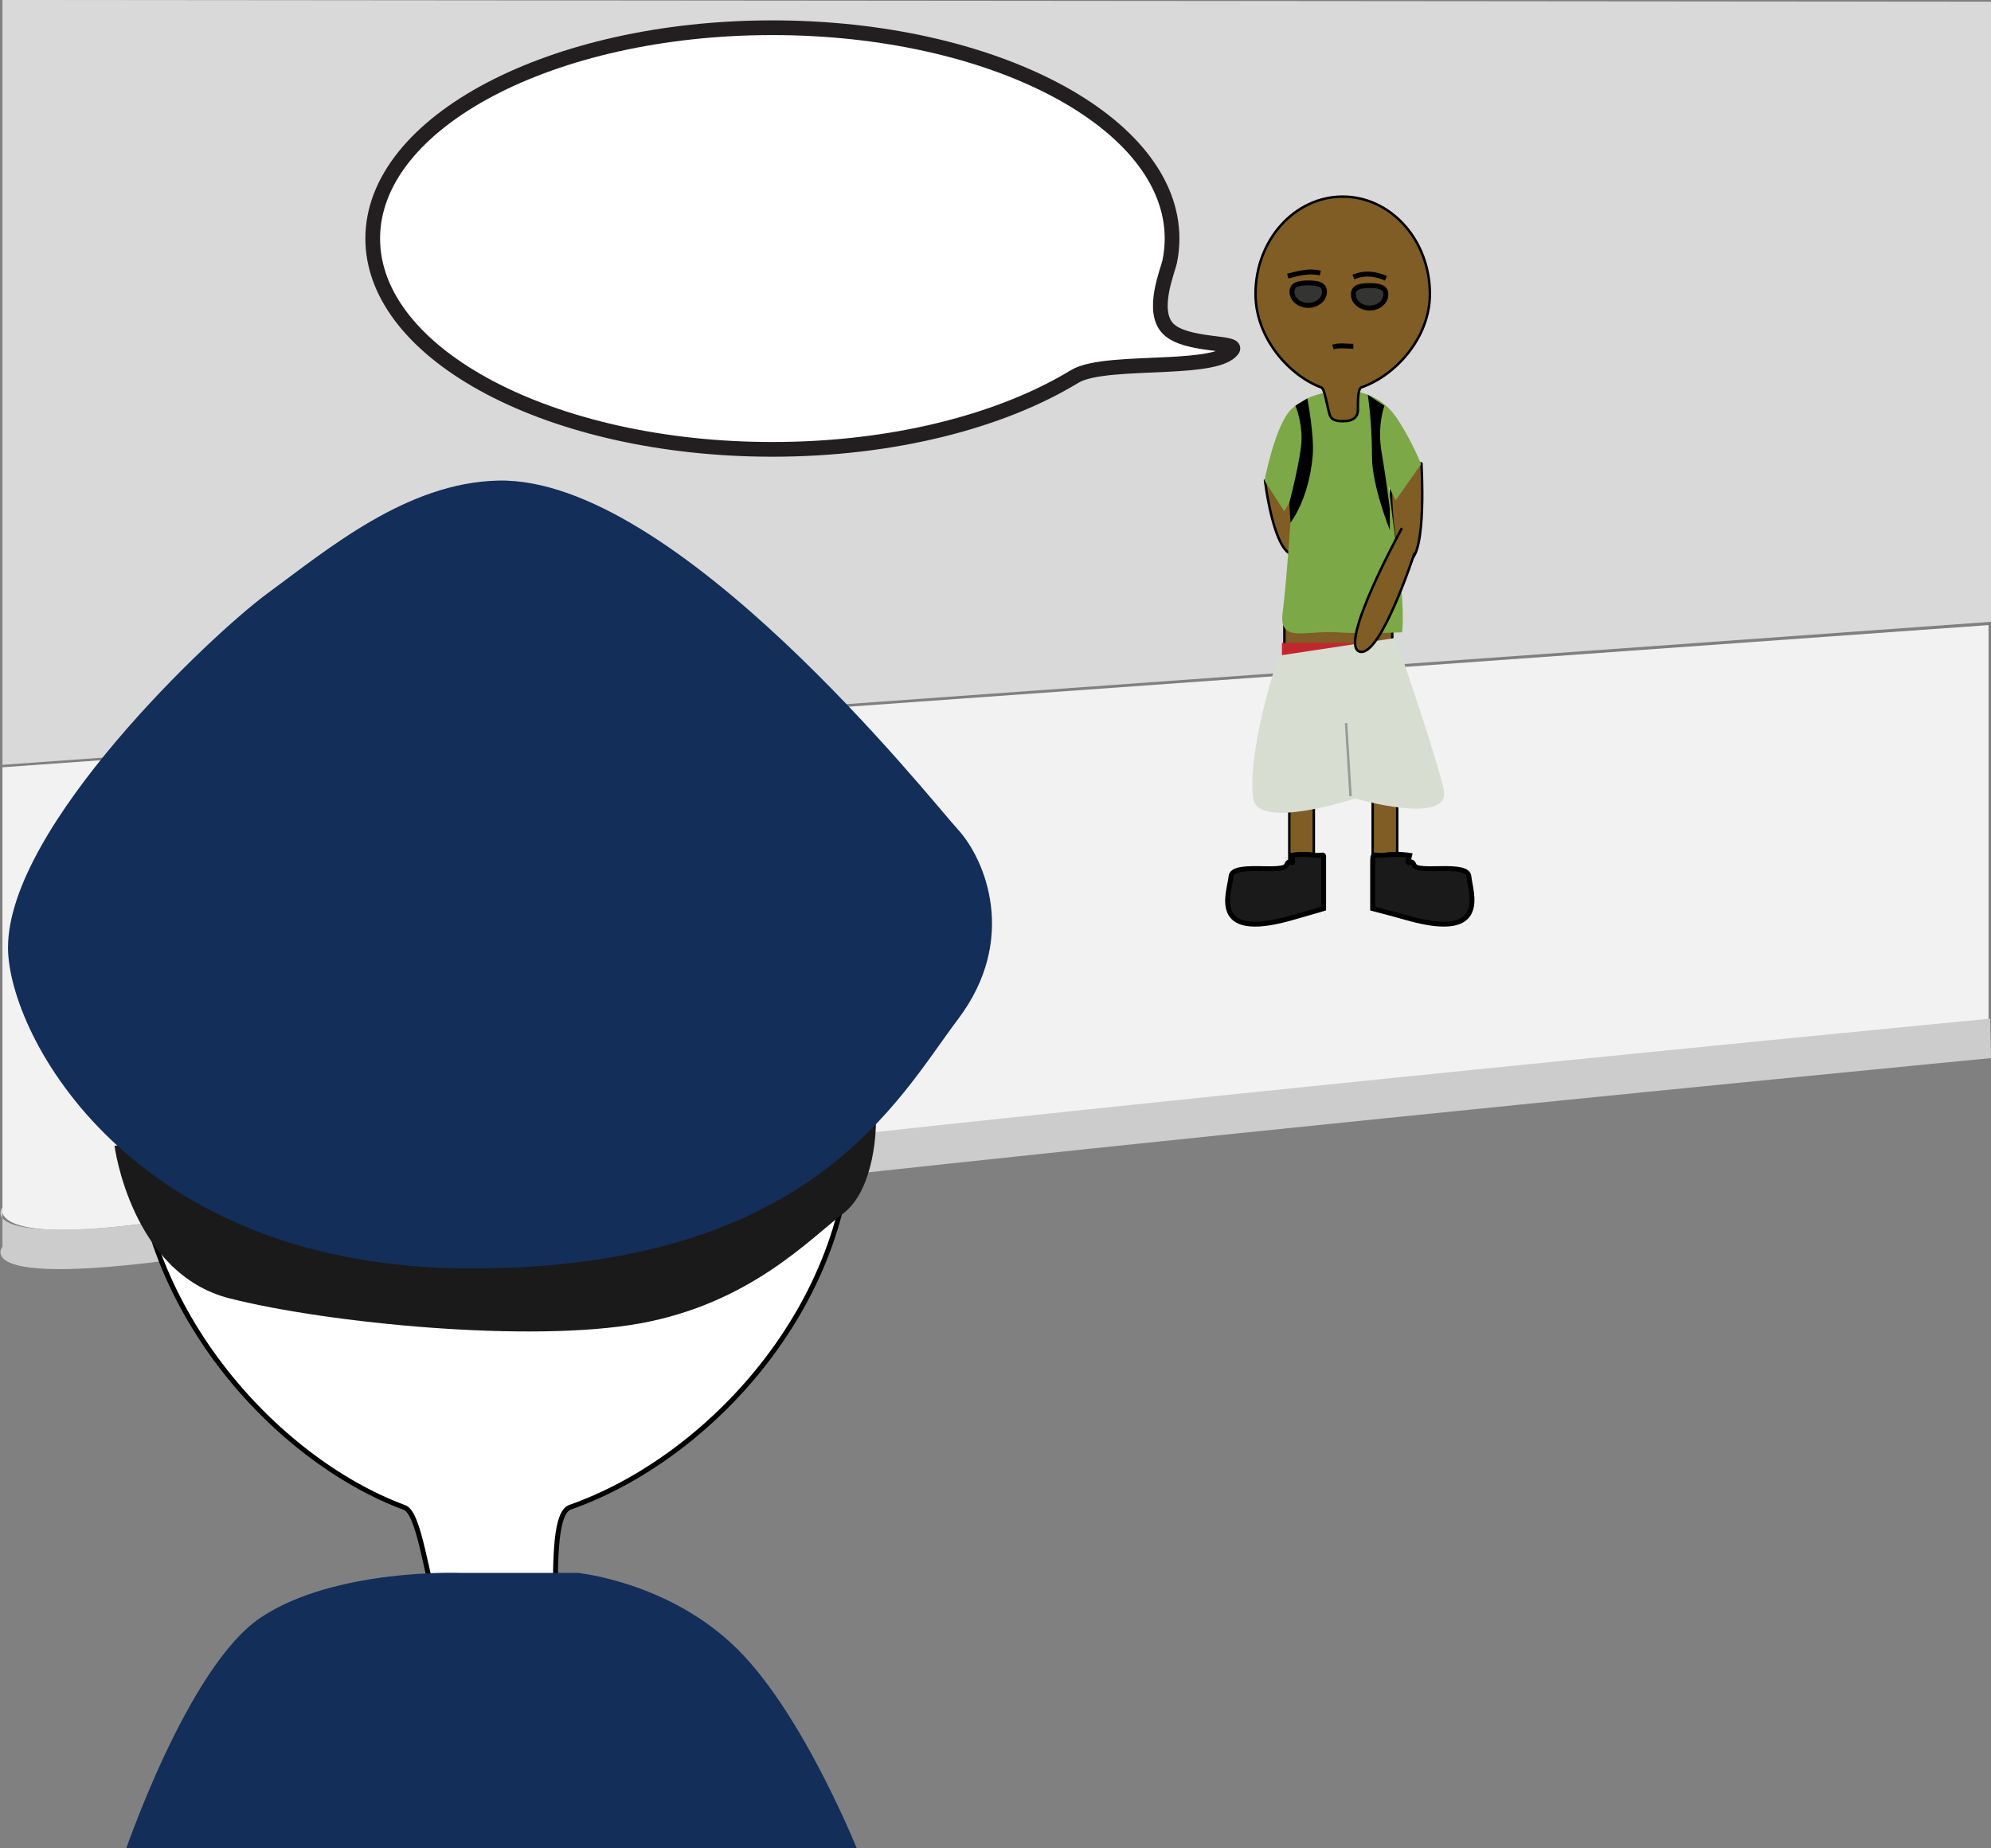 <?xml version="1.0" encoding="utf-8"?>
<!-- Generator: Adobe Illustrator 15.1.0, SVG Export Plug-In . SVG Version: 6.00 Build 0)  -->
<!DOCTYPE svg PUBLIC "-//W3C//DTD SVG 1.1//EN" "http://www.w3.org/Graphics/SVG/1.1/DTD/svg11.dtd">
<svg version="1.1" id="Layer_1" xmlns="http://www.w3.org/2000/svg" xmlns:xlink="http://www.w3.org/1999/xlink" x="0px" y="0px"
	 width="406px" height="377px" viewBox="0 0 406 377" enable-background="new 0 0 406 377" xml:space="preserve">
<rect x="0" y="0" width="406" height="377" fill="#808080" stroke="none"/>
<polygon fill="#D9D9D9" points="406.054,0.348 406.276,126.807 0.5,156 0.5,0 "/>
<path fill="#F2F2F2" d="M0.5,156.5v89.781c0,0-3.027,7.043,25.752,3.666c39.569-4.646,379.248-41.92,379.248-41.92V127.5"/>
<path fill="#CCCCCC" d="M406,215.818c0,0-292.594,28.179-353.276,38.467c-60.682,10.287-52.224,0-52.224,0v-8.053
	c0,0-8.458,10.287,52.224,0c60.683-10.287,353.102-38.467,353.102-38.467L406,215.818z"/>
<path fill="#1A1A1A" d="M46.129,258.467c20.102,5.086,61.425,9.154,83.762,5.086c22.333-4.066,34.623-17.287,41.319-22.373"/>
<path fill="#7F5D25" stroke="#000000" stroke-width="0.5" stroke-miterlimit="10" d="M267.912,175.123c0,1.381-1.119,2.5-2.5,2.5
	l0,0c-1.381,0-2.5-1.119-2.5-2.5v-14c0-1.381,1.119-2.5,2.5-2.5l0,0c1.381,0,2.5,1.119,2.5,2.5V175.123z"/>
<path fill="#7F5D25" stroke="#000000" stroke-width="0.5" stroke-miterlimit="10" d="M284.912,175.123c0,1.381-1.119,2.5-2.5,2.5
	l0,0c-1.381,0-2.5-1.119-2.5-2.5v-14c0-1.381,1.119-2.5,2.5-2.5l0,0c1.381,0,2.5,1.119,2.5,2.5V175.123z"/>
<path fill="#7F5D25" stroke="#000000" stroke-width="0.5" stroke-miterlimit="10" d="M264.618,94.858c0,0,4.827,18.15-0.616,18.315
	c-4.248,0.129-6.045-15.148-6.045-15.148L264.618,94.858"/>
<path fill="#7F5D25" stroke="#000000" stroke-width="0.5" stroke-miterlimit="10" d="M283.693,93.21c0,0-0.944,22.848,3.679,21.119
	c3.606-1.348,2.487-19.78,2.487-19.78L283.693,93.21"/>
<path fill="#1A1A1A" stroke="#000000" stroke-miterlimit="10" d="M263.375,174.457c0,0,1.967-0.426,4.396-0.061
	c2.43,0.361,2.141-0.857,2.141,1.57c0,2.427,0,9.354,0,9.354s-2.492,0.752-6.721,1.943c-16.806,4.734-12.405-5.443-12.164-8.48
	c0.244-3.037,10.58-0.51,11.309-2.332C263.064,174.631,264.123,177.492,263.375,174.457z"/>
<path fill="#1A1A1A" stroke="#000000" stroke-miterlimit="10" d="M287.445,174.457c0,0-2.465-0.426-4.896-0.061
	c-2.431,0.361-2.64-0.857-2.64,1.57c0,2.427,0,9.354,0,9.354s2.99,0.752,7.218,1.943c16.808,4.734,12.655-5.443,12.412-8.48
	c-0.243-3.037-10.454-0.51-11.185-2.332C287.63,174.631,286.695,177.492,287.445,174.457z"/>
<rect x="261.912" y="126.622" fill="#7F5D25" stroke="#000000" stroke-width="0.5" stroke-miterlimit="10" width="22" height="17.001"/>
<rect x="261.412" y="131.123" fill="#C1272D" width="17" height="4"/>
<path fill="#D7DED1" d="M260.719,133.734c0,0-6.512,19.455-5.162,29.123c0.918,6.578,20.767,0,20.767,0l-1.069-17.439l1.069,17.439
	c0,0,19.888,5.812,18.052-1.988c-1.836-7.8-9.791-30.746-9.791-30.746L260.719,133.734"/>
<line fill="none" stroke="#999999" stroke-width="0.5" stroke-miterlimit="10" x1="275.404" y1="162.398" x2="274.489" y2="147.492"/>
<path fill="#7CA847" d="M276.919,79.949c0,0,4.569,0.589,7.614,4.909c3.045,4.319,5.261,9.817,5.261,9.817l-5.179,7.352
	l-1.467-2.835c0,0,1.107,8.64,2.215,17.279c1.107,8.639,0.555,12.496,0.555,12.496s-7.197,0.393-13.428,0
	c-6.231-0.393-11.768,2.258-10.938-3.976c0.829-6.234,1.938-23.443,1.938-23.443l-1.605,2.749l-4.033-6.271
	c0,0,2.181-11.449,5.502-14.591s7.892-3.486,7.892-3.486s-0.972,4.32,2.769,4.713C277.751,85.056,276.919,79.949,276.919,79.949z"/>
<path fill="#7F5D25" stroke="#000000" stroke-width="0.5" stroke-miterlimit="10" d="M285.877,107.722c0,0-13.318,24.208-8.51,25.22
	c4.249,0.893,11.076-20.149,11.076-20.149"/>
<path fill="#7F5D25" stroke="#000000" stroke-width="0.5" stroke-miterlimit="10" d="M291.58,59.949
	c0,9.034-7.092,16.657-13.951,19.06c-0.73,0.256-0.734,2.508-0.734,4.688c0,1.76-1.725,2.181-2.408,2.181
	c-0.572,0-2.854,0.333-3.326-1.263c-0.692-2.332-1.018-5.319-1.745-5.59C262.98,76.64,256.02,69.003,256.02,59.95
	c0-10.962,7.961-19.848,17.779-19.848C283.619,40.101,291.58,48.987,291.58,59.949z"/>
<path fill="#333333" stroke="#000000" stroke-miterlimit="10" d="M269.438,59.623h-5.506c0,0-0.002,2.53,2.752,2.53
	S269.438,59.623,269.438,59.623z"/>
<path fill="#333333" stroke="#000000" stroke-miterlimit="10" d="M282.287,59.623h-5.508c0,0,0,2.53,2.754,2.53
	S282.287,59.623,282.287,59.623z"/>
<path d="M282.311,82.763c0,0-1.551,3.96-0.551,9.71s1.651,11.344,1.651,11.344v4.306c0,0-3.632-9.061-3.632-14.912
	c0-7.306-0.868-12.706-0.868-12.706L282.311,82.763z"/>
<path d="M262.912,102.54c0,0,2.5-9.417,2.5-13.167s-1.25-6.625-1.25-6.625l2.43-1.482c0,0,1.442,7.551,1.094,11.637
	c-0.771,9.025-4.537,13.702-4.537,13.702L262.912,102.54z"/>
<path fill="#FFFFFF" stroke="#231F20" stroke-width="3" stroke-miterlimit="10" d="M239.004,48.656c0,1.595-0.165,3.17-0.484,4.72
	c-0.381,1.835-3.9,10.08-0.306,13.686s14.308,2.575,13.108,4.241c-1.561,2.167-7.096,2.716-13.246,3.029
	c-7.348,0.373-15.574,0.409-18.95,2.465c-14.944,9.101-37.009,14.858-61.622,14.858c-45.011,0-81.5-19.252-81.5-43
	c0-23.748,36.489-43,81.5-43C202.516,5.656,239.004,24.908,239.004,48.656z"/>
<g display="none">
	<path display="inline" fill="#BD912D" stroke="#000000" stroke-width="0.5" stroke-miterlimit="10" d="M268.066,175.244
		c0,1.381-1.119,2.5-2.5,2.5l0,0c-1.381,0-2.5-1.119-2.5-2.5v-14c0-1.381,1.119-2.5,2.5-2.5l0,0c1.381,0,2.5,1.119,2.5,2.5V175.244z
		"/>
	<path display="inline" fill="#BD912D" stroke="#000000" stroke-width="0.5" stroke-miterlimit="10" d="M285.066,175.244
		c0,1.381-1.119,2.5-2.5,2.5l0,0c-1.381,0-2.5-1.119-2.5-2.5v-14c0-1.381,1.119-2.5,2.5-2.5l0,0c1.381,0,2.5,1.119,2.5,2.5V175.244z
		"/>
	<path display="inline" fill="#BD912D" stroke="#000000" stroke-width="0.5" stroke-miterlimit="10" d="M264.771,94.98
		c0,0,4.828,18.15-0.615,18.315c-4.248,0.129-6.045-15.148-6.045-15.148L264.771,94.98"/>
	<path display="inline" fill="#BD912D" stroke="#000000" stroke-width="0.5" stroke-miterlimit="10" d="M283.848,93.333
		c0,0-0.945,22.848,3.678,21.119c3.607-1.348,2.488-19.78,2.488-19.78L283.848,93.333"/>
	<path display="inline" fill="#1A1A1A" stroke="#000000" stroke-miterlimit="10" d="M263.529,174.578c0,0,1.967-0.426,4.396-0.061
		c2.431,0.363,2.142-0.857,2.142,1.57c0,2.427,0,9.354,0,9.354s-2.492,0.752-6.722,1.943c-16.805,4.736-12.405-5.441-12.163-8.479
		c0.243-3.037,10.579-0.512,11.309-2.332C263.219,174.753,264.277,177.615,263.529,174.578z"/>
	<path display="inline" fill="#1A1A1A" stroke="#000000" stroke-miterlimit="10" d="M287.6,174.578c0,0-2.465-0.426-4.895-0.061
		c-2.432,0.363-2.641-0.857-2.641,1.57c0,2.427,0,9.354,0,9.354s2.99,0.752,7.219,1.943c16.807,4.736,12.654-5.441,12.412-8.479
		c-0.244-3.037-10.455-0.512-11.184-2.332C287.782,174.753,286.85,177.615,287.6,174.578z"/>
	
		<rect x="262.066" y="126.744" display="inline" fill="#BD912D" stroke="#000000" stroke-width="0.5" stroke-miterlimit="10" width="22" height="17"/>
	<rect x="261.566" y="131.244" display="inline" fill="#C1272D" width="17" height="4"/>
	<path display="inline" fill="#D7DED1" d="M260.873,133.856c0,0-6.512,19.454-5.162,29.122c0.918,6.578,20.766,0,20.766,0
		l-1.069-17.438l1.069,17.438c0,0,19.887,5.812,18.051-1.986c-1.836-7.803-9.791-30.748-9.791-30.748L260.873,133.856"/>
	
		<line display="inline" fill="none" stroke="#999999" stroke-width="0.5" stroke-miterlimit="10" x1="275.559" y1="162.52" x2="274.643" y2="147.613"/>
	<path display="inline" fill="#7CA847" d="M277.072,80.071c0,0,4.57,0.589,7.615,4.909c3.045,4.319,5.26,9.817,5.26,9.817
		l-5.178,7.352l-1.468-2.835c0,0,1.107,8.64,2.216,17.279c1.106,8.639,0.555,12.495,0.555,12.495s-7.197,0.393-13.428,0
		c-6.231-0.393-11.769,2.259-10.938-3.975c0.828-6.234,1.938-23.443,1.938-23.443l-1.605,2.749l-4.033-6.271
		c0,0,2.18-11.449,5.502-14.591c3.32-3.142,7.891-3.486,7.891-3.486s-0.971,4.32,2.769,4.713
		C277.906,85.177,277.072,80.071,277.072,80.071z"/>
	<path display="inline" fill="#BD912D" stroke="#000000" stroke-width="0.5" stroke-miterlimit="10" d="M286.031,107.844
		c0,0-13.318,24.207-8.51,25.219c4.248,0.895,11.076-20.148,11.076-20.148"/>
	<path display="inline" fill="#BD912D" stroke="#000000" stroke-width="0.5" stroke-miterlimit="10" d="M291.734,60.071
		c0,9.034-7.092,16.657-13.951,19.06c-0.73,0.256-0.734,2.508-0.734,4.688c0,1.76-1.725,2.181-2.41,2.181
		c-0.572,0-2.852,0.333-3.326-1.263c-0.69-2.332-1.016-5.319-1.744-5.59c-6.434-2.385-13.396-10.022-13.396-19.075
		c0-10.962,7.961-19.848,17.779-19.848C283.773,40.223,291.734,49.109,291.734,60.071z"/>
	<path fill="none" stroke="#000000" stroke-width="0.5" stroke-miterlimit="10" d="M271.734,70.127
		c1.184-0.417,2.842-0.153,4.131-0.153"/>
	<path fill="#333333" stroke="#000000" stroke-miterlimit="10" d="M269.592,59.745h-5.506c0,0-0.002,2.53,2.752,2.53
		S269.592,59.745,269.592,59.745z"/>
	<path fill="#333333" stroke="#000000" stroke-miterlimit="10" d="M282.441,59.745h-5.508c0,0,0,2.53,2.754,2.53
		S282.441,59.745,282.441,59.745z"/>
	<line fill="none" stroke="#000000" stroke-miterlimit="10" x1="261.566" y1="58.745" x2="270.566" y2="58.745"/>
	<line fill="none" stroke="#000000" stroke-miterlimit="10" x1="273.566" y1="58.745" x2="284.566" y2="58.745"/>
	<path display="inline" d="M282.465,82.885c0,0-1.551,3.96-0.551,9.71s1.65,11.344,1.65,11.344v4.306c0,0-3.631-9.061-3.631-14.912
		c0-7.306-0.869-12.706-0.869-12.706L282.465,82.885z"/>
	<path display="inline" d="M263.066,102.662c0,0,2.5-9.417,2.5-13.167s-1.25-6.625-1.25-6.625l2.43-1.482
		c0,0,1.441,7.551,1.094,11.637c-0.773,9.025-4.537,13.702-4.537,13.702L263.066,102.662z"/>
</g>
<path fill="#FFFFFF" stroke="#000000" stroke-miterlimit="10" d="M173.606,229.075c0,37.133-29.146,68.471-57.346,78.346
	c-3.009,1.058-3.016,10.312-3.016,19.271c0,7.229-7.092,8.959-9.914,8.959c-2.348,0-11.717,1.371-13.667-5.188
	c-2.852-9.586-4.176-21.861-7.177-22.979c-26.441-9.805-55.071-41.196-55.071-78.41c0-45.057,32.727-81.583,73.095-81.583
	C140.882,147.492,173.606,184.019,173.606,229.075z"/>
<path fill="#122E59" d="M117.798,320.818c0,0,18.865,1.836,32.697,15.67c13.832,13.832,24.998,42.408,24.998,42.408l-150.435,0.07
	c0,0,13.042-38.99,28.133-49.054c15.09-10.062,40.714-9.099,40.714-9.099L117.798,320.818L117.798,320.818z"/>
<path fill="none" stroke="#000000" stroke-miterlimit="10" d="M271.803,70.784c1.191-0.421,2.865-0.154,4.166-0.154"/>
<path fill="#343433" stroke="#000000" stroke-miterlimit="10" d="M282.604,60.042c0,1.542-1.485,2.792-3.317,2.792
	s-3.317-1.25-3.317-2.792s1.485-1.792,3.317-1.792S282.604,58.5,282.604,60.042z"/>
<path fill="#343433" stroke="#000000" stroke-miterlimit="10" d="M270.088,59.5c0,1.542-1.485,2.792-3.317,2.792
	s-3.317-1.25-3.317-2.792s1.485-1.792,3.317-1.792S270.088,57.958,270.088,59.5z"/>
<path fill="none" stroke="#000000" stroke-miterlimit="10" d="M262.592,56.307c2.211-0.528,4.29-1.179,6.644-0.615"/>
<path fill="none" stroke="#000000" stroke-miterlimit="10" d="M275.976,56.493c2.392-0.951,4.413-0.671,6.638,0.263"/>
<path fill="#1A1A1A" d="M23.345,233.684c0,0,3.383,26.061,23.486,31.145c20.102,5.086,61.426,9.154,83.762,5.086
	c22.334-4.066,34.623-17.287,41.319-22.373c6.699-5.088,6.699-18.229,6.699-18.229L23.345,233.684z"/>
<path fill="#122E59" d="M1.635,193.293c-0.037-24.644,41.398-63.808,52.952-72.294c12.366-9.084,28.364-22.535,46.961-22.973
	c36.21-0.854,88.235,65.095,93.817,71.198s12.287,22.376,0,38.65c-12.288,16.274-29.935,50.857-99.286,50.857
	C26.724,258.73,1.66,211.08,1.635,193.293z"/>
<path fill="#122E59" d="M-69.358,273.776c0,0,19.72,2.104,34.179,16.562s26.131,44.422,26.131,44.422l-157.252,0.121
	c0,0,13.633-40.918,29.408-51.436c15.774-10.518,42.56-9.671,42.56-9.671L-69.358,273.776L-69.358,273.776z"/>
</svg>

